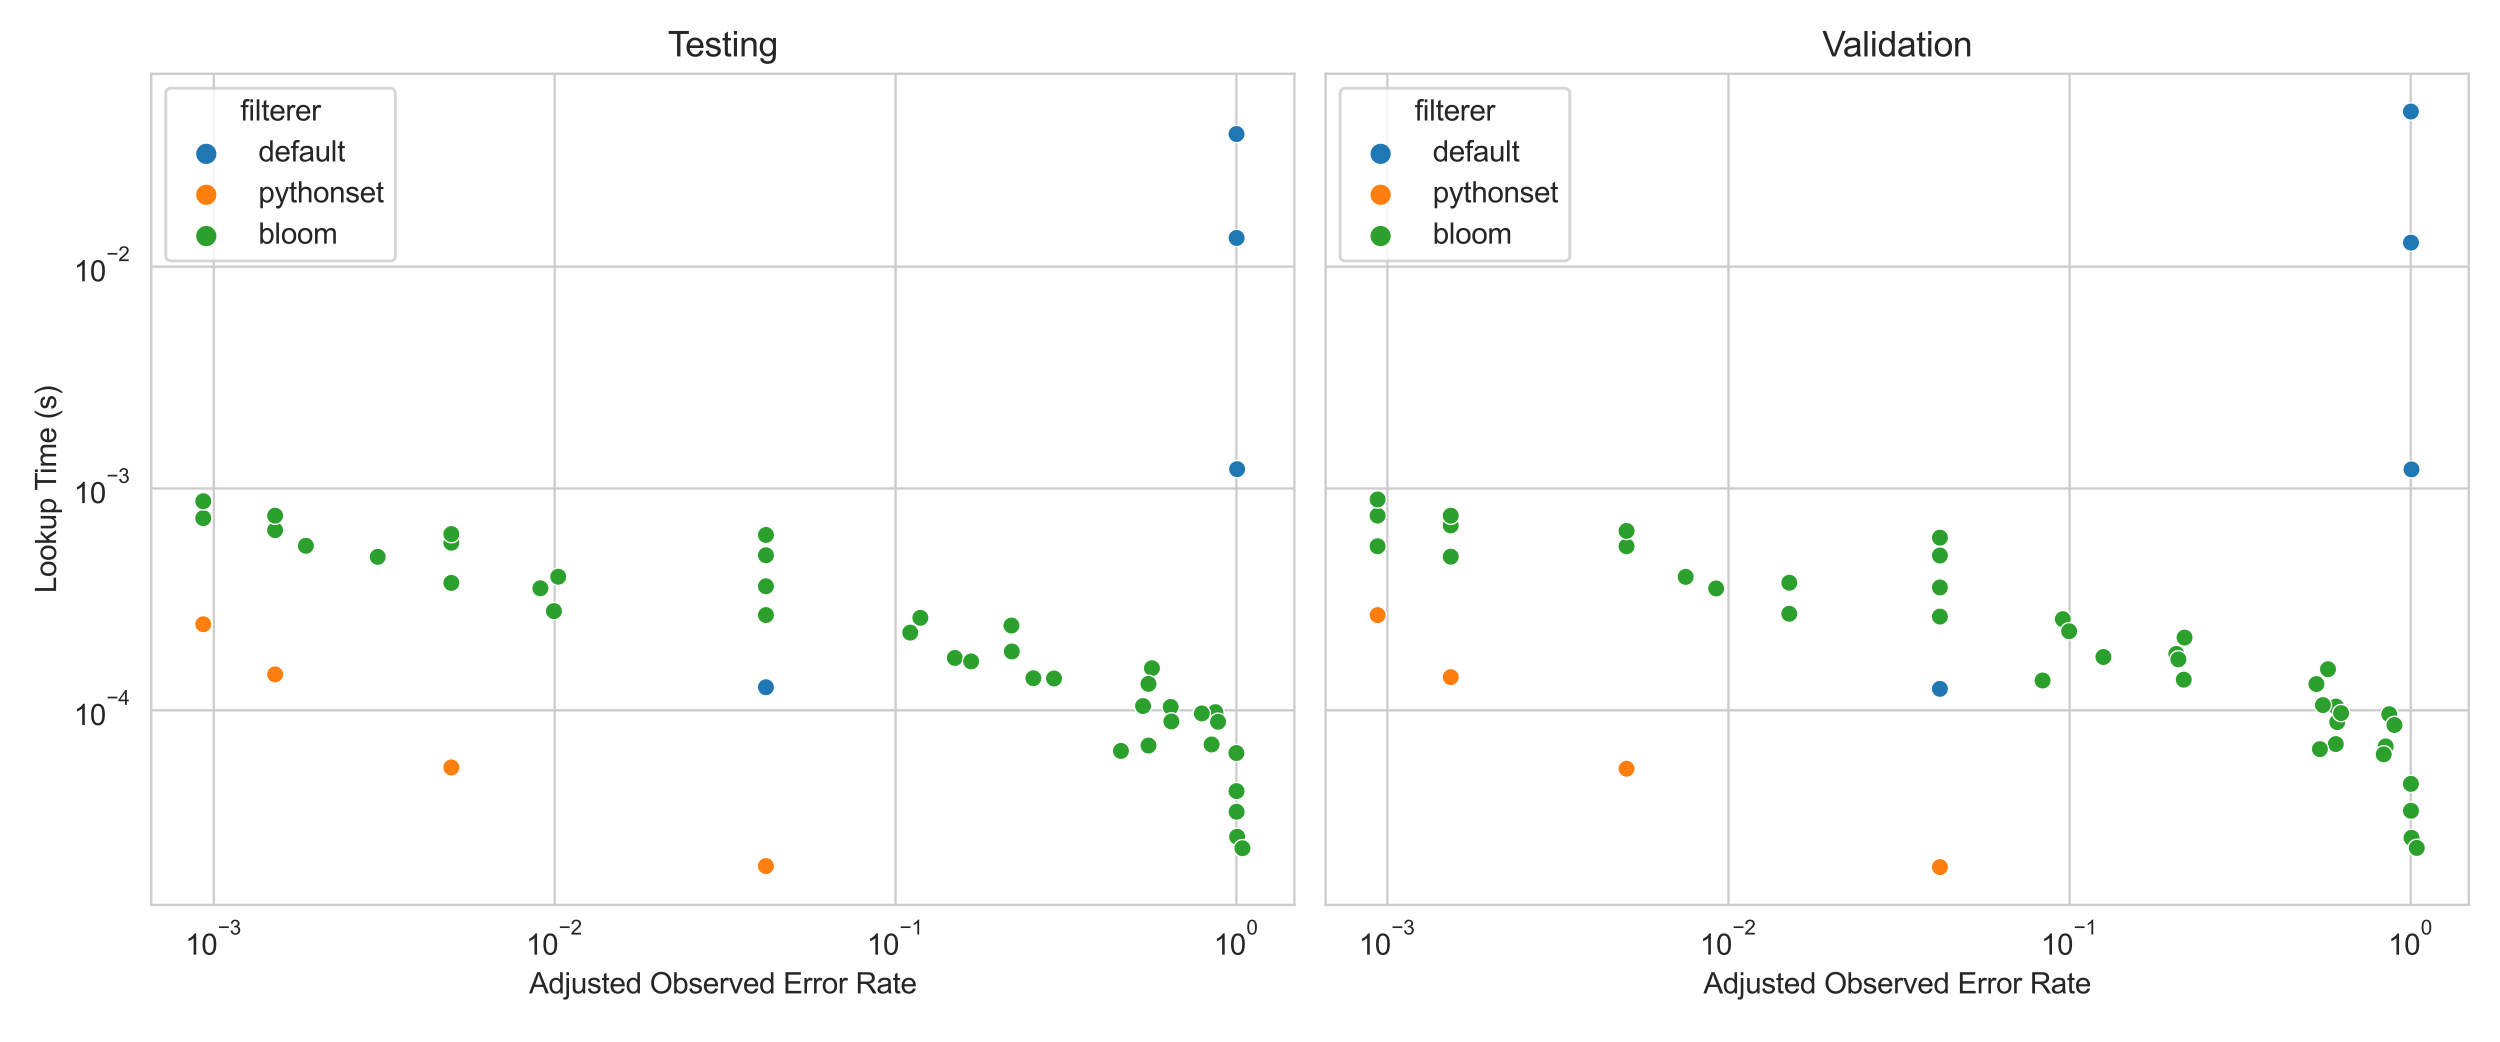 <?xml version="1.0" encoding="utf-8" standalone="no"?>
<!DOCTYPE svg PUBLIC "-//W3C//DTD SVG 1.1//EN"
  "http://www.w3.org/Graphics/SVG/1.1/DTD/svg11.dtd">
<svg height="360pt" version="1.1" viewBox="0 0 864 360" width="864pt" xmlns="http://www.w3.org/2000/svg" xmlns:xlink="http://www.w3.org/1999/xlink">
 <defs>
  <style type="text/css">*{stroke-linecap:butt;stroke-linejoin:round;}</style>
 </defs>
 <g id="figure_1">
  <g id="patch_1">
   <path d="M 0 360 
L 864 360 
L 864 0 
L 0 0 
z
" style="fill:#ffffff;"/>
  </g>
  <g id="axes_1">
   <g id="patch_2">
    <path d="M 52.29 312.727 
L 447.345 312.727 
L 447.345 25.496 
L 52.29 25.496 
z
" style="fill:#ffffff;"/>
   </g>
   <g id="matplotlib.axis_1">
    <g id="xtick_1">
     <g id="line2d_1">
      <path clip-path="url(#pb1646d0e12)" d="M 73.899 312.727 
L 73.899 25.496 
" style="fill:none;stroke:#cccccc;stroke-linecap:round;stroke-width:0.8;"/>
     </g>
     <g id="text_1">
      <!-- $\mathdefault{10^{-3}}$ -->
      <g style="fill:#262626;" transform="translate(63.999 330.039)scale(0.1 -0.1)">
       <defs>
        <path d="M 2384 0 
L 1822 0 
L 1822 3584 
Q 1619 3391 1289 3197 
Q 959 3003 697 2906 
L 697 3450 
Q 1169 3672 1522 3987 
Q 1875 4303 2022 4600 
L 2384 4600 
L 2384 0 
z
" id="ArialMT-31" transform="scale(0.016)"/>
        <path d="M 266 2259 
Q 266 3072 433 3567 
Q 600 4063 929 4331 
Q 1259 4600 1759 4600 
Q 2128 4600 2406 4451 
Q 2684 4303 2865 4023 
Q 3047 3744 3150 3342 
Q 3253 2941 3253 2259 
Q 3253 1453 3087 958 
Q 2922 463 2592 192 
Q 2263 -78 1759 -78 
Q 1097 -78 719 397 
Q 266 969 266 2259 
z
M 844 2259 
Q 844 1131 1108 757 
Q 1372 384 1759 384 
Q 2147 384 2411 759 
Q 2675 1134 2675 2259 
Q 2675 3391 2411 3762 
Q 2147 4134 1753 4134 
Q 1366 4134 1134 3806 
Q 844 3388 844 2259 
z
" id="ArialMT-30" transform="scale(0.016)"/>
        <path d="M 3381 1997 
L 356 1997 
L 356 2522 
L 3381 2522 
L 3381 1997 
z
" id="ArialMT-2212" transform="scale(0.016)"/>
        <path d="M 269 1209 
L 831 1284 
Q 928 806 1161 595 
Q 1394 384 1728 384 
Q 2125 384 2398 659 
Q 2672 934 2672 1341 
Q 2672 1728 2419 1979 
Q 2166 2231 1775 2231 
Q 1616 2231 1378 2169 
L 1441 2663 
Q 1497 2656 1531 2656 
Q 1891 2656 2178 2843 
Q 2466 3031 2466 3422 
Q 2466 3731 2256 3934 
Q 2047 4138 1716 4138 
Q 1388 4138 1169 3931 
Q 950 3725 888 3313 
L 325 3413 
Q 428 3978 793 4289 
Q 1159 4600 1703 4600 
Q 2078 4600 2393 4439 
Q 2709 4278 2876 4000 
Q 3044 3722 3044 3409 
Q 3044 3113 2884 2869 
Q 2725 2625 2413 2481 
Q 2819 2388 3044 2092 
Q 3269 1797 3269 1353 
Q 3269 753 2831 336 
Q 2394 -81 1725 -81 
Q 1122 -81 723 278 
Q 325 638 269 1209 
z
" id="ArialMT-33" transform="scale(0.016)"/>
       </defs>
       <use transform="translate(0 0.994)" xlink:href="#ArialMT-31"/>
       <use transform="translate(55.615 0.994)" xlink:href="#ArialMT-30"/>
       <use transform="translate(112.973 70.688)scale(0.7)" xlink:href="#ArialMT-2212"/>
       <use transform="translate(153.852 70.688)scale(0.7)" xlink:href="#ArialMT-33"/>
      </g>
     </g>
    </g>
    <g id="xtick_2">
     <g id="line2d_2">
      <path clip-path="url(#pb1646d0e12)" d="M 191.699 312.727 
L 191.699 25.496 
" style="fill:none;stroke:#cccccc;stroke-linecap:round;stroke-width:0.8;"/>
     </g>
     <g id="text_2">
      <!-- $\mathdefault{10^{-2}}$ -->
      <g style="fill:#262626;" transform="translate(181.799 330.039)scale(0.1 -0.1)">
       <defs>
        <path d="M 3222 541 
L 3222 0 
L 194 0 
Q 188 203 259 391 
Q 375 700 629 1000 
Q 884 1300 1366 1694 
Q 2113 2306 2375 2664 
Q 2638 3022 2638 3341 
Q 2638 3675 2398 3904 
Q 2159 4134 1775 4134 
Q 1369 4134 1125 3890 
Q 881 3647 878 3216 
L 300 3275 
Q 359 3922 746 4261 
Q 1134 4600 1788 4600 
Q 2447 4600 2831 4234 
Q 3216 3869 3216 3328 
Q 3216 3053 3103 2787 
Q 2991 2522 2730 2228 
Q 2469 1934 1863 1422 
Q 1356 997 1212 845 
Q 1069 694 975 541 
L 3222 541 
z
" id="ArialMT-32" transform="scale(0.016)"/>
       </defs>
       <use transform="translate(0 0.994)" xlink:href="#ArialMT-31"/>
       <use transform="translate(55.615 0.994)" xlink:href="#ArialMT-30"/>
       <use transform="translate(112.973 70.688)scale(0.7)" xlink:href="#ArialMT-2212"/>
       <use transform="translate(153.852 70.688)scale(0.7)" xlink:href="#ArialMT-32"/>
      </g>
     </g>
    </g>
    <g id="xtick_3">
     <g id="line2d_3">
      <path clip-path="url(#pb1646d0e12)" d="M 309.499 312.727 
L 309.499 25.496 
" style="fill:none;stroke:#cccccc;stroke-linecap:round;stroke-width:0.8;"/>
     </g>
     <g id="text_3">
      <!-- $\mathdefault{10^{-1}}$ -->
      <g style="fill:#262626;" transform="translate(299.599 330.039)scale(0.1 -0.1)">
       <use transform="translate(0 0.994)" xlink:href="#ArialMT-31"/>
       <use transform="translate(55.615 0.994)" xlink:href="#ArialMT-30"/>
       <use transform="translate(112.973 70.688)scale(0.7)" xlink:href="#ArialMT-2212"/>
       <use transform="translate(153.852 70.688)scale(0.7)" xlink:href="#ArialMT-31"/>
      </g>
     </g>
    </g>
    <g id="xtick_4">
     <g id="line2d_4">
      <path clip-path="url(#pb1646d0e12)" d="M 427.299 312.727 
L 427.299 25.496 
" style="fill:none;stroke:#cccccc;stroke-linecap:round;stroke-width:0.8;"/>
     </g>
     <g id="text_4">
      <!-- $\mathdefault{10^{0}}$ -->
      <g style="fill:#262626;" transform="translate(419.449 330.039)scale(0.1 -0.1)">
       <use transform="translate(0 0.994)" xlink:href="#ArialMT-31"/>
       <use transform="translate(55.615 0.994)" xlink:href="#ArialMT-30"/>
       <use transform="translate(112.973 70.688)scale(0.7)" xlink:href="#ArialMT-30"/>
      </g>
     </g>
    </g>
    <g id="xtick_5"/>
    <g id="xtick_6"/>
    <g id="xtick_7"/>
    <g id="xtick_8"/>
    <g id="xtick_9"/>
    <g id="xtick_10"/>
    <g id="xtick_11"/>
    <g id="xtick_12"/>
    <g id="xtick_13"/>
    <g id="xtick_14"/>
    <g id="xtick_15"/>
    <g id="xtick_16"/>
    <g id="xtick_17"/>
    <g id="xtick_18"/>
    <g id="xtick_19"/>
    <g id="xtick_20"/>
    <g id="xtick_21"/>
    <g id="xtick_22"/>
    <g id="xtick_23"/>
    <g id="xtick_24"/>
    <g id="xtick_25"/>
    <g id="xtick_26"/>
    <g id="xtick_27"/>
    <g id="xtick_28"/>
    <g id="xtick_29"/>
    <g id="xtick_30"/>
    <g id="xtick_31"/>
    <g id="text_5">
     <!-- Adjusted Observed Error Rate -->
     <g style="fill:#262626;" transform="translate(182.846 343.313)scale(0.1 -0.1)">
      <defs>
       <path d="M -9 0 
L 1750 4581 
L 2403 4581 
L 4278 0 
L 3588 0 
L 3053 1388 
L 1138 1388 
L 634 0 
L -9 0 
z
M 1313 1881 
L 2866 1881 
L 2388 3150 
Q 2169 3728 2063 4100 
Q 1975 3659 1816 3225 
L 1313 1881 
z
" id="ArialMT-41" transform="scale(0.016)"/>
       <path d="M 2575 0 
L 2575 419 
Q 2259 -75 1647 -75 
Q 1250 -75 917 144 
Q 584 363 401 755 
Q 219 1147 219 1656 
Q 219 2153 384 2558 
Q 550 2963 881 3178 
Q 1213 3394 1622 3394 
Q 1922 3394 2156 3267 
Q 2391 3141 2538 2938 
L 2538 4581 
L 3097 4581 
L 3097 0 
L 2575 0 
z
M 797 1656 
Q 797 1019 1065 703 
Q 1334 388 1700 388 
Q 2069 388 2326 689 
Q 2584 991 2584 1609 
Q 2584 2291 2321 2609 
Q 2059 2928 1675 2928 
Q 1300 2928 1048 2622 
Q 797 2316 797 1656 
z
" id="ArialMT-64" transform="scale(0.016)"/>
       <path d="M 419 3928 
L 419 4581 
L 981 4581 
L 981 3928 
L 419 3928 
z
M -294 -1288 
L -188 -809 
Q -19 -853 78 -853 
Q 250 -853 334 -739 
Q 419 -625 419 -169 
L 419 3319 
L 981 3319 
L 981 -181 
Q 981 -794 822 -1034 
Q 619 -1347 147 -1347 
Q -81 -1347 -294 -1288 
z
" id="ArialMT-6a" transform="scale(0.016)"/>
       <path d="M 2597 0 
L 2597 488 
Q 2209 -75 1544 -75 
Q 1250 -75 995 37 
Q 741 150 617 320 
Q 494 491 444 738 
Q 409 903 409 1263 
L 409 3319 
L 972 3319 
L 972 1478 
Q 972 1038 1006 884 
Q 1059 663 1231 536 
Q 1403 409 1656 409 
Q 1909 409 2131 539 
Q 2353 669 2445 892 
Q 2538 1116 2538 1541 
L 2538 3319 
L 3100 3319 
L 3100 0 
L 2597 0 
z
" id="ArialMT-75" transform="scale(0.016)"/>
       <path d="M 197 991 
L 753 1078 
Q 800 744 1014 566 
Q 1228 388 1613 388 
Q 2000 388 2187 545 
Q 2375 703 2375 916 
Q 2375 1106 2209 1216 
Q 2094 1291 1634 1406 
Q 1016 1563 777 1677 
Q 538 1791 414 1992 
Q 291 2194 291 2438 
Q 291 2659 392 2848 
Q 494 3038 669 3163 
Q 800 3259 1026 3326 
Q 1253 3394 1513 3394 
Q 1903 3394 2198 3281 
Q 2494 3169 2634 2976 
Q 2775 2784 2828 2463 
L 2278 2388 
Q 2241 2644 2061 2787 
Q 1881 2931 1553 2931 
Q 1166 2931 1000 2803 
Q 834 2675 834 2503 
Q 834 2394 903 2306 
Q 972 2216 1119 2156 
Q 1203 2125 1616 2013 
Q 2213 1853 2448 1751 
Q 2684 1650 2818 1456 
Q 2953 1263 2953 975 
Q 2953 694 2789 445 
Q 2625 197 2315 61 
Q 2006 -75 1616 -75 
Q 969 -75 630 194 
Q 291 463 197 991 
z
" id="ArialMT-73" transform="scale(0.016)"/>
       <path d="M 1650 503 
L 1731 6 
Q 1494 -44 1306 -44 
Q 1000 -44 831 53 
Q 663 150 594 308 
Q 525 466 525 972 
L 525 2881 
L 113 2881 
L 113 3319 
L 525 3319 
L 525 4141 
L 1084 4478 
L 1084 3319 
L 1650 3319 
L 1650 2881 
L 1084 2881 
L 1084 941 
Q 1084 700 1114 631 
Q 1144 563 1211 522 
Q 1278 481 1403 481 
Q 1497 481 1650 503 
z
" id="ArialMT-74" transform="scale(0.016)"/>
       <path d="M 2694 1069 
L 3275 997 
Q 3138 488 2766 206 
Q 2394 -75 1816 -75 
Q 1088 -75 661 373 
Q 234 822 234 1631 
Q 234 2469 665 2931 
Q 1097 3394 1784 3394 
Q 2450 3394 2872 2941 
Q 3294 2488 3294 1666 
Q 3294 1616 3291 1516 
L 816 1516 
Q 847 969 1125 678 
Q 1403 388 1819 388 
Q 2128 388 2347 550 
Q 2566 713 2694 1069 
z
M 847 1978 
L 2700 1978 
Q 2663 2397 2488 2606 
Q 2219 2931 1791 2931 
Q 1403 2931 1139 2672 
Q 875 2413 847 1978 
z
" id="ArialMT-65" transform="scale(0.016)"/>
       <path id="ArialMT-20" transform="scale(0.016)"/>
       <path d="M 309 2231 
Q 309 3372 921 4017 
Q 1534 4663 2503 4663 
Q 3138 4663 3647 4359 
Q 4156 4056 4423 3514 
Q 4691 2972 4691 2284 
Q 4691 1588 4409 1038 
Q 4128 488 3612 205 
Q 3097 -78 2500 -78 
Q 1853 -78 1343 234 
Q 834 547 571 1087 
Q 309 1628 309 2231 
z
M 934 2222 
Q 934 1394 1379 917 
Q 1825 441 2497 441 
Q 3181 441 3623 922 
Q 4066 1403 4066 2288 
Q 4066 2847 3877 3264 
Q 3688 3681 3323 3911 
Q 2959 4141 2506 4141 
Q 1863 4141 1398 3698 
Q 934 3256 934 2222 
z
" id="ArialMT-4f" transform="scale(0.016)"/>
       <path d="M 941 0 
L 419 0 
L 419 4581 
L 981 4581 
L 981 2947 
Q 1338 3394 1891 3394 
Q 2197 3394 2470 3270 
Q 2744 3147 2920 2923 
Q 3097 2700 3197 2384 
Q 3297 2069 3297 1709 
Q 3297 856 2875 390 
Q 2453 -75 1863 -75 
Q 1275 -75 941 416 
L 941 0 
z
M 934 1684 
Q 934 1088 1097 822 
Q 1363 388 1816 388 
Q 2184 388 2453 708 
Q 2722 1028 2722 1663 
Q 2722 2313 2464 2622 
Q 2206 2931 1841 2931 
Q 1472 2931 1203 2611 
Q 934 2291 934 1684 
z
" id="ArialMT-62" transform="scale(0.016)"/>
       <path d="M 416 0 
L 416 3319 
L 922 3319 
L 922 2816 
Q 1116 3169 1280 3281 
Q 1444 3394 1641 3394 
Q 1925 3394 2219 3213 
L 2025 2691 
Q 1819 2813 1613 2813 
Q 1428 2813 1281 2702 
Q 1134 2591 1072 2394 
Q 978 2094 978 1738 
L 978 0 
L 416 0 
z
" id="ArialMT-72" transform="scale(0.016)"/>
       <path d="M 1344 0 
L 81 3319 
L 675 3319 
L 1388 1331 
Q 1503 1009 1600 663 
Q 1675 925 1809 1294 
L 2547 3319 
L 3125 3319 
L 1869 0 
L 1344 0 
z
" id="ArialMT-76" transform="scale(0.016)"/>
       <path d="M 506 0 
L 506 4581 
L 3819 4581 
L 3819 4041 
L 1113 4041 
L 1113 2638 
L 3647 2638 
L 3647 2100 
L 1113 2100 
L 1113 541 
L 3925 541 
L 3925 0 
L 506 0 
z
" id="ArialMT-45" transform="scale(0.016)"/>
       <path d="M 213 1659 
Q 213 2581 725 3025 
Q 1153 3394 1769 3394 
Q 2453 3394 2887 2945 
Q 3322 2497 3322 1706 
Q 3322 1066 3130 698 
Q 2938 331 2570 128 
Q 2203 -75 1769 -75 
Q 1072 -75 642 372 
Q 213 819 213 1659 
z
M 791 1659 
Q 791 1022 1069 705 
Q 1347 388 1769 388 
Q 2188 388 2466 706 
Q 2744 1025 2744 1678 
Q 2744 2294 2464 2611 
Q 2184 2928 1769 2928 
Q 1347 2928 1069 2612 
Q 791 2297 791 1659 
z
" id="ArialMT-6f" transform="scale(0.016)"/>
       <path d="M 503 0 
L 503 4581 
L 2534 4581 
Q 3147 4581 3465 4457 
Q 3784 4334 3975 4021 
Q 4166 3709 4166 3331 
Q 4166 2844 3850 2509 
Q 3534 2175 2875 2084 
Q 3116 1969 3241 1856 
Q 3506 1613 3744 1247 
L 4541 0 
L 3778 0 
L 3172 953 
Q 2906 1366 2734 1584 
Q 2563 1803 2427 1890 
Q 2291 1978 2150 2013 
Q 2047 2034 1813 2034 
L 1109 2034 
L 1109 0 
L 503 0 
z
M 1109 2559 
L 2413 2559 
Q 2828 2559 3062 2645 
Q 3297 2731 3419 2920 
Q 3541 3109 3541 3331 
Q 3541 3656 3305 3865 
Q 3069 4075 2559 4075 
L 1109 4075 
L 1109 2559 
z
" id="ArialMT-52" transform="scale(0.016)"/>
       <path d="M 2588 409 
Q 2275 144 1986 34 
Q 1697 -75 1366 -75 
Q 819 -75 525 192 
Q 231 459 231 875 
Q 231 1119 342 1320 
Q 453 1522 633 1644 
Q 813 1766 1038 1828 
Q 1203 1872 1538 1913 
Q 2219 1994 2541 2106 
Q 2544 2222 2544 2253 
Q 2544 2597 2384 2738 
Q 2169 2928 1744 2928 
Q 1347 2928 1158 2789 
Q 969 2650 878 2297 
L 328 2372 
Q 403 2725 575 2942 
Q 747 3159 1072 3276 
Q 1397 3394 1825 3394 
Q 2250 3394 2515 3294 
Q 2781 3194 2906 3042 
Q 3031 2891 3081 2659 
Q 3109 2516 3109 2141 
L 3109 1391 
Q 3109 606 3145 398 
Q 3181 191 3288 0 
L 2700 0 
Q 2613 175 2588 409 
z
M 2541 1666 
Q 2234 1541 1622 1453 
Q 1275 1403 1131 1340 
Q 988 1278 909 1158 
Q 831 1038 831 891 
Q 831 666 1001 516 
Q 1172 366 1500 366 
Q 1825 366 2078 508 
Q 2331 650 2450 897 
Q 2541 1088 2541 1459 
L 2541 1666 
z
" id="ArialMT-61" transform="scale(0.016)"/>
      </defs>
      <use xlink:href="#ArialMT-41"/>
      <use x="66.699" xlink:href="#ArialMT-64"/>
      <use x="122.314" xlink:href="#ArialMT-6a"/>
      <use x="144.531" xlink:href="#ArialMT-75"/>
      <use x="200.146" xlink:href="#ArialMT-73"/>
      <use x="250.146" xlink:href="#ArialMT-74"/>
      <use x="277.93" xlink:href="#ArialMT-65"/>
      <use x="333.545" xlink:href="#ArialMT-64"/>
      <use x="389.16" xlink:href="#ArialMT-20"/>
      <use x="416.943" xlink:href="#ArialMT-4f"/>
      <use x="494.727" xlink:href="#ArialMT-62"/>
      <use x="550.342" xlink:href="#ArialMT-73"/>
      <use x="600.342" xlink:href="#ArialMT-65"/>
      <use x="655.957" xlink:href="#ArialMT-72"/>
      <use x="689.258" xlink:href="#ArialMT-76"/>
      <use x="739.258" xlink:href="#ArialMT-65"/>
      <use x="794.873" xlink:href="#ArialMT-64"/>
      <use x="850.488" xlink:href="#ArialMT-20"/>
      <use x="878.271" xlink:href="#ArialMT-45"/>
      <use x="944.971" xlink:href="#ArialMT-72"/>
      <use x="978.271" xlink:href="#ArialMT-72"/>
      <use x="1011.572" xlink:href="#ArialMT-6f"/>
      <use x="1067.188" xlink:href="#ArialMT-72"/>
      <use x="1100.488" xlink:href="#ArialMT-20"/>
      <use x="1128.271" xlink:href="#ArialMT-52"/>
      <use x="1200.488" xlink:href="#ArialMT-61"/>
      <use x="1256.104" xlink:href="#ArialMT-74"/>
      <use x="1283.887" xlink:href="#ArialMT-65"/>
     </g>
    </g>
   </g>
   <g id="matplotlib.axis_2">
    <g id="ytick_1">
     <g id="line2d_5">
      <path clip-path="url(#pb1646d0e12)" d="M 52.29 245.481 
L 447.345 245.481 
" style="fill:none;stroke:#cccccc;stroke-linecap:round;stroke-width:0.8;"/>
     </g>
     <g id="text_6">
      <!-- $\mathdefault{10^{-4}}$ -->
      <g style="fill:#262626;" transform="translate(25.49 250.587)scale(0.1 -0.1)">
       <defs>
        <path d="M 2069 0 
L 2069 1097 
L 81 1097 
L 81 1613 
L 2172 4581 
L 2631 4581 
L 2631 1613 
L 3250 1613 
L 3250 1097 
L 2631 1097 
L 2631 0 
L 2069 0 
z
M 2069 1613 
L 2069 3678 
L 634 1613 
L 2069 1613 
z
" id="ArialMT-34" transform="scale(0.016)"/>
       </defs>
       <use transform="translate(0 0.202)" xlink:href="#ArialMT-31"/>
       <use transform="translate(55.615 0.202)" xlink:href="#ArialMT-30"/>
       <use transform="translate(112.973 69.895)scale(0.7)" xlink:href="#ArialMT-2212"/>
       <use transform="translate(153.852 69.895)scale(0.7)" xlink:href="#ArialMT-34"/>
      </g>
     </g>
    </g>
    <g id="ytick_2">
     <g id="line2d_6">
      <path clip-path="url(#pb1646d0e12)" d="M 52.29 168.817 
L 447.345 168.817 
" style="fill:none;stroke:#cccccc;stroke-linecap:round;stroke-width:0.8;"/>
     </g>
     <g id="text_7">
      <!-- $\mathdefault{10^{-3}}$ -->
      <g style="fill:#262626;" transform="translate(25.49 173.973)scale(0.1 -0.1)">
       <use transform="translate(0 0.994)" xlink:href="#ArialMT-31"/>
       <use transform="translate(55.615 0.994)" xlink:href="#ArialMT-30"/>
       <use transform="translate(112.973 70.688)scale(0.7)" xlink:href="#ArialMT-2212"/>
       <use transform="translate(153.852 70.688)scale(0.7)" xlink:href="#ArialMT-33"/>
      </g>
     </g>
    </g>
    <g id="ytick_3">
     <g id="line2d_7">
      <path clip-path="url(#pb1646d0e12)" d="M 52.29 92.152 
L 447.345 92.152 
" style="fill:none;stroke:#cccccc;stroke-linecap:round;stroke-width:0.8;"/>
     </g>
     <g id="text_8">
      <!-- $\mathdefault{10^{-2}}$ -->
      <g style="fill:#262626;" transform="translate(25.49 97.308)scale(0.1 -0.1)">
       <use transform="translate(0 0.994)" xlink:href="#ArialMT-31"/>
       <use transform="translate(55.615 0.994)" xlink:href="#ArialMT-30"/>
       <use transform="translate(112.973 70.688)scale(0.7)" xlink:href="#ArialMT-2212"/>
       <use transform="translate(153.852 70.688)scale(0.7)" xlink:href="#ArialMT-32"/>
      </g>
     </g>
    </g>
    <g id="ytick_4"/>
    <g id="ytick_5"/>
    <g id="ytick_6"/>
    <g id="ytick_7"/>
    <g id="ytick_8"/>
    <g id="ytick_9"/>
    <g id="ytick_10"/>
    <g id="ytick_11"/>
    <g id="ytick_12"/>
    <g id="ytick_13"/>
    <g id="ytick_14"/>
    <g id="ytick_15"/>
    <g id="ytick_16"/>
    <g id="ytick_17"/>
    <g id="ytick_18"/>
    <g id="ytick_19"/>
    <g id="ytick_20"/>
    <g id="ytick_21"/>
    <g id="ytick_22"/>
    <g id="ytick_23"/>
    <g id="ytick_24"/>
    <g id="ytick_25"/>
    <g id="ytick_26"/>
    <g id="ytick_27"/>
    <g id="ytick_28"/>
    <g id="ytick_29"/>
    <g id="ytick_30"/>
    <g id="ytick_31"/>
    <g id="ytick_32"/>
    <g id="ytick_33"/>
    <g id="text_9">
     <!-- Lookup Time (s) -->
     <g style="fill:#262626;" transform="translate(19.385 204.957)rotate(-90)scale(0.1 -0.1)">
      <defs>
       <path d="M 469 0 
L 469 4581 
L 1075 4581 
L 1075 541 
L 3331 541 
L 3331 0 
L 469 0 
z
" id="ArialMT-4c" transform="scale(0.016)"/>
       <path d="M 425 0 
L 425 4581 
L 988 4581 
L 988 1969 
L 2319 3319 
L 3047 3319 
L 1778 2088 
L 3175 0 
L 2481 0 
L 1384 1697 
L 988 1316 
L 988 0 
L 425 0 
z
" id="ArialMT-6b" transform="scale(0.016)"/>
       <path d="M 422 -1272 
L 422 3319 
L 934 3319 
L 934 2888 
Q 1116 3141 1344 3267 
Q 1572 3394 1897 3394 
Q 2322 3394 2647 3175 
Q 2972 2956 3137 2557 
Q 3303 2159 3303 1684 
Q 3303 1175 3120 767 
Q 2938 359 2589 142 
Q 2241 -75 1856 -75 
Q 1575 -75 1351 44 
Q 1128 163 984 344 
L 984 -1272 
L 422 -1272 
z
M 931 1641 
Q 931 1000 1190 694 
Q 1450 388 1819 388 
Q 2194 388 2461 705 
Q 2728 1022 2728 1688 
Q 2728 2322 2467 2637 
Q 2206 2953 1844 2953 
Q 1484 2953 1207 2617 
Q 931 2281 931 1641 
z
" id="ArialMT-70" transform="scale(0.016)"/>
       <path d="M 1659 0 
L 1659 4041 
L 150 4041 
L 150 4581 
L 3781 4581 
L 3781 4041 
L 2266 4041 
L 2266 0 
L 1659 0 
z
" id="ArialMT-54" transform="scale(0.016)"/>
       <path d="M 425 3934 
L 425 4581 
L 988 4581 
L 988 3934 
L 425 3934 
z
M 425 0 
L 425 3319 
L 988 3319 
L 988 0 
L 425 0 
z
" id="ArialMT-69" transform="scale(0.016)"/>
       <path d="M 422 0 
L 422 3319 
L 925 3319 
L 925 2853 
Q 1081 3097 1340 3245 
Q 1600 3394 1931 3394 
Q 2300 3394 2536 3241 
Q 2772 3088 2869 2813 
Q 3263 3394 3894 3394 
Q 4388 3394 4653 3120 
Q 4919 2847 4919 2278 
L 4919 0 
L 4359 0 
L 4359 2091 
Q 4359 2428 4304 2576 
Q 4250 2725 4106 2815 
Q 3963 2906 3769 2906 
Q 3419 2906 3187 2673 
Q 2956 2441 2956 1928 
L 2956 0 
L 2394 0 
L 2394 2156 
Q 2394 2531 2256 2718 
Q 2119 2906 1806 2906 
Q 1569 2906 1367 2781 
Q 1166 2656 1075 2415 
Q 984 2175 984 1722 
L 984 0 
L 422 0 
z
" id="ArialMT-6d" transform="scale(0.016)"/>
       <path d="M 1497 -1347 
Q 1031 -759 709 28 
Q 388 816 388 1659 
Q 388 2403 628 3084 
Q 909 3875 1497 4659 
L 1900 4659 
Q 1522 4009 1400 3731 
Q 1209 3300 1100 2831 
Q 966 2247 966 1656 
Q 966 153 1900 -1347 
L 1497 -1347 
z
" id="ArialMT-28" transform="scale(0.016)"/>
       <path d="M 791 -1347 
L 388 -1347 
Q 1322 153 1322 1656 
Q 1322 2244 1188 2822 
Q 1081 3291 891 3722 
Q 769 4003 388 4659 
L 791 4659 
Q 1378 3875 1659 3084 
Q 1900 2403 1900 1659 
Q 1900 816 1576 28 
Q 1253 -759 791 -1347 
z
" id="ArialMT-29" transform="scale(0.016)"/>
      </defs>
      <use xlink:href="#ArialMT-4c"/>
      <use x="55.615" xlink:href="#ArialMT-6f"/>
      <use x="111.23" xlink:href="#ArialMT-6f"/>
      <use x="166.846" xlink:href="#ArialMT-6b"/>
      <use x="216.846" xlink:href="#ArialMT-75"/>
      <use x="272.461" xlink:href="#ArialMT-70"/>
      <use x="328.076" xlink:href="#ArialMT-20"/>
      <use x="354.109" xlink:href="#ArialMT-54"/>
      <use x="411.443" xlink:href="#ArialMT-69"/>
      <use x="433.66" xlink:href="#ArialMT-6d"/>
      <use x="516.961" xlink:href="#ArialMT-65"/>
      <use x="572.576" xlink:href="#ArialMT-20"/>
      <use x="600.359" xlink:href="#ArialMT-28"/>
      <use x="633.66" xlink:href="#ArialMT-73"/>
      <use x="683.66" xlink:href="#ArialMT-29"/>
     </g>
    </g>
   </g>
   <g id="PathCollection_1">
    <defs>
     <path d="M 0 3 
C 0.796 3 1.559 2.684 2.121 2.121 
C 2.684 1.559 3 0.796 3 -0 
C 3 -0.796 2.684 -1.559 2.121 -2.121 
C 1.559 -2.684 0.796 -3 0 -3 
C -0.796 -3 -1.559 -2.684 -2.121 -2.121 
C -2.684 -1.559 -3 -0.796 -3 0 
C -3 0.796 -2.684 1.559 -2.121 2.121 
C -1.559 2.684 -0.796 3 0 3 
z
" id="C0_0_69b57e94ca"/>
    </defs>
    <g clip-path="url(#pb1646d0e12)">
     <use style="fill:#1f77b4;stroke:#ffffff;stroke-width:0.48;" x="427.347" xlink:href="#C0_0_69b57e94ca" y="46.317"/>
    </g>
    <g clip-path="url(#pb1646d0e12)">
     <use style="fill:#ff7f0e;stroke:#ffffff;stroke-width:0.48;" x="70.247" xlink:href="#C0_0_69b57e94ca" y="215.734"/>
    </g>
    <g clip-path="url(#pb1646d0e12)">
     <use style="fill:#2ca02c;stroke:#ffffff;stroke-width:0.48;" x="427.347" xlink:href="#C0_0_69b57e94ca" y="273.41"/>
    </g>
    <g clip-path="url(#pb1646d0e12)">
     <use style="fill:#2ca02c;stroke:#ffffff;stroke-width:0.48;" x="420.044" xlink:href="#C0_0_69b57e94ca" y="246.115"/>
    </g>
    <g clip-path="url(#pb1646d0e12)">
     <use style="fill:#2ca02c;stroke:#ffffff;stroke-width:0.48;" x="404.589" xlink:href="#C0_0_69b57e94ca" y="244.324"/>
    </g>
    <g clip-path="url(#pb1646d0e12)">
     <use style="fill:#2ca02c;stroke:#ffffff;stroke-width:0.48;" x="398.107" xlink:href="#C0_0_69b57e94ca" y="230.936"/>
    </g>
    <g clip-path="url(#pb1646d0e12)">
     <use style="fill:#2ca02c;stroke:#ffffff;stroke-width:0.48;" x="349.559" xlink:href="#C0_0_69b57e94ca" y="216.185"/>
    </g>
    <g clip-path="url(#pb1646d0e12)">
     <use style="fill:#2ca02c;stroke:#ffffff;stroke-width:0.48;" x="318.075" xlink:href="#C0_0_69b57e94ca" y="213.522"/>
    </g>
    <g clip-path="url(#pb1646d0e12)">
     <use style="fill:#2ca02c;stroke:#ffffff;stroke-width:0.48;" x="192.923" xlink:href="#C0_0_69b57e94ca" y="199.318"/>
    </g>
    <g clip-path="url(#pb1646d0e12)">
     <use style="fill:#2ca02c;stroke:#ffffff;stroke-width:0.48;" x="105.708" xlink:href="#C0_0_69b57e94ca" y="188.62"/>
    </g>
    <g clip-path="url(#pb1646d0e12)">
     <use style="fill:#2ca02c;stroke:#ffffff;stroke-width:0.48;" x="70.247" xlink:href="#C0_0_69b57e94ca" y="179.075"/>
    </g>
    <g clip-path="url(#pb1646d0e12)">
     <use style="fill:#2ca02c;stroke:#ffffff;stroke-width:0.48;" x="70.247" xlink:href="#C0_0_69b57e94ca" y="173.22"/>
    </g>
    <g clip-path="url(#pb1646d0e12)">
     <use style="fill:#1f77b4;stroke:#ffffff;stroke-width:0.48;" x="427.553" xlink:href="#C0_0_69b57e94ca" y="162.141"/>
    </g>
    <g clip-path="url(#pb1646d0e12)">
     <use style="fill:#ff7f0e;stroke:#ffffff;stroke-width:0.48;" x="155.983" xlink:href="#C0_0_69b57e94ca" y="265.222"/>
    </g>
    <g clip-path="url(#pb1646d0e12)">
     <use style="fill:#2ca02c;stroke:#ffffff;stroke-width:0.48;" x="427.553" xlink:href="#C0_0_69b57e94ca" y="289.201"/>
    </g>
    <g clip-path="url(#pb1646d0e12)">
     <use style="fill:#2ca02c;stroke:#ffffff;stroke-width:0.48;" x="418.73" xlink:href="#C0_0_69b57e94ca" y="257.292"/>
    </g>
    <g clip-path="url(#pb1646d0e12)">
     <use style="fill:#2ca02c;stroke:#ffffff;stroke-width:0.48;" x="396.922" xlink:href="#C0_0_69b57e94ca" y="257.666"/>
    </g>
    <g clip-path="url(#pb1646d0e12)">
     <use style="fill:#2ca02c;stroke:#ffffff;stroke-width:0.48;" x="395.044" xlink:href="#C0_0_69b57e94ca" y="244.011"/>
    </g>
    <g clip-path="url(#pb1646d0e12)">
     <use style="fill:#2ca02c;stroke:#ffffff;stroke-width:0.48;" x="357.135" xlink:href="#C0_0_69b57e94ca" y="234.389"/>
    </g>
    <g clip-path="url(#pb1646d0e12)">
     <use style="fill:#2ca02c;stroke:#ffffff;stroke-width:0.48;" x="329.988" xlink:href="#C0_0_69b57e94ca" y="227.383"/>
    </g>
    <g clip-path="url(#pb1646d0e12)">
     <use style="fill:#2ca02c;stroke:#ffffff;stroke-width:0.48;" x="191.444" xlink:href="#C0_0_69b57e94ca" y="211.197"/>
    </g>
    <g clip-path="url(#pb1646d0e12)">
     <use style="fill:#2ca02c;stroke:#ffffff;stroke-width:0.48;" x="155.983" xlink:href="#C0_0_69b57e94ca" y="201.452"/>
    </g>
    <g clip-path="url(#pb1646d0e12)">
     <use style="fill:#2ca02c;stroke:#ffffff;stroke-width:0.48;" x="155.983" xlink:href="#C0_0_69b57e94ca" y="187.571"/>
    </g>
    <g clip-path="url(#pb1646d0e12)">
     <use style="fill:#2ca02c;stroke:#ffffff;stroke-width:0.48;" x="155.983" xlink:href="#C0_0_69b57e94ca" y="184.588"/>
    </g>
    <g clip-path="url(#pb1646d0e12)">
     <use style="fill:#1f77b4;stroke:#ffffff;stroke-width:0.48;" x="427.377" xlink:href="#C0_0_69b57e94ca" y="82.248"/>
    </g>
    <g clip-path="url(#pb1646d0e12)">
     <use style="fill:#ff7f0e;stroke:#ffffff;stroke-width:0.48;" x="95.08" xlink:href="#C0_0_69b57e94ca" y="233.057"/>
    </g>
    <g clip-path="url(#pb1646d0e12)">
     <use style="fill:#2ca02c;stroke:#ffffff;stroke-width:0.48;" x="427.377" xlink:href="#C0_0_69b57e94ca" y="280.542"/>
    </g>
    <g clip-path="url(#pb1646d0e12)">
     <use style="fill:#2ca02c;stroke:#ffffff;stroke-width:0.48;" x="420.963" xlink:href="#C0_0_69b57e94ca" y="249.443"/>
    </g>
    <g clip-path="url(#pb1646d0e12)">
     <use style="fill:#2ca02c;stroke:#ffffff;stroke-width:0.48;" x="404.824" xlink:href="#C0_0_69b57e94ca" y="249.336"/>
    </g>
    <g clip-path="url(#pb1646d0e12)">
     <use style="fill:#2ca02c;stroke:#ffffff;stroke-width:0.48;" x="396.918" xlink:href="#C0_0_69b57e94ca" y="236.354"/>
    </g>
    <g clip-path="url(#pb1646d0e12)">
     <use style="fill:#2ca02c;stroke:#ffffff;stroke-width:0.48;" x="349.689" xlink:href="#C0_0_69b57e94ca" y="225.157"/>
    </g>
    <g clip-path="url(#pb1646d0e12)">
     <use style="fill:#2ca02c;stroke:#ffffff;stroke-width:0.48;" x="314.579" xlink:href="#C0_0_69b57e94ca" y="218.637"/>
    </g>
    <g clip-path="url(#pb1646d0e12)">
     <use style="fill:#2ca02c;stroke:#ffffff;stroke-width:0.48;" x="186.746" xlink:href="#C0_0_69b57e94ca" y="203.316"/>
    </g>
    <g clip-path="url(#pb1646d0e12)">
     <use style="fill:#2ca02c;stroke:#ffffff;stroke-width:0.48;" x="130.541" xlink:href="#C0_0_69b57e94ca" y="192.451"/>
    </g>
    <g clip-path="url(#pb1646d0e12)">
     <use style="fill:#2ca02c;stroke:#ffffff;stroke-width:0.48;" x="95.08" xlink:href="#C0_0_69b57e94ca" y="183.229"/>
    </g>
    <g clip-path="url(#pb1646d0e12)">
     <use style="fill:#2ca02c;stroke:#ffffff;stroke-width:0.48;" x="95.08" xlink:href="#C0_0_69b57e94ca" y="178.221"/>
    </g>
    <g clip-path="url(#pb1646d0e12)">
     <use style="fill:#1f77b4;stroke:#ffffff;stroke-width:0.48;" x="264.711" xlink:href="#C0_0_69b57e94ca" y="237.513"/>
    </g>
    <g clip-path="url(#pb1646d0e12)">
     <use style="fill:#ff7f0e;stroke:#ffffff;stroke-width:0.48;" x="264.711" xlink:href="#C0_0_69b57e94ca" y="299.307"/>
    </g>
    <g clip-path="url(#pb1646d0e12)">
     <use style="fill:#2ca02c;stroke:#ffffff;stroke-width:0.48;" x="429.388" xlink:href="#C0_0_69b57e94ca" y="293.144"/>
    </g>
    <g clip-path="url(#pb1646d0e12)">
     <use style="fill:#2ca02c;stroke:#ffffff;stroke-width:0.48;" x="427.299" xlink:href="#C0_0_69b57e94ca" y="260.242"/>
    </g>
    <g clip-path="url(#pb1646d0e12)">
     <use style="fill:#2ca02c;stroke:#ffffff;stroke-width:0.48;" x="387.387" xlink:href="#C0_0_69b57e94ca" y="259.519"/>
    </g>
    <g clip-path="url(#pb1646d0e12)">
     <use style="fill:#2ca02c;stroke:#ffffff;stroke-width:0.48;" x="415.348" xlink:href="#C0_0_69b57e94ca" y="246.567"/>
    </g>
    <g clip-path="url(#pb1646d0e12)">
     <use style="fill:#2ca02c;stroke:#ffffff;stroke-width:0.48;" x="364.263" xlink:href="#C0_0_69b57e94ca" y="234.475"/>
    </g>
    <g clip-path="url(#pb1646d0e12)">
     <use style="fill:#2ca02c;stroke:#ffffff;stroke-width:0.48;" x="335.633" xlink:href="#C0_0_69b57e94ca" y="228.584"/>
    </g>
    <g clip-path="url(#pb1646d0e12)">
     <use style="fill:#2ca02c;stroke:#ffffff;stroke-width:0.48;" x="264.711" xlink:href="#C0_0_69b57e94ca" y="212.562"/>
    </g>
    <g clip-path="url(#pb1646d0e12)">
     <use style="fill:#2ca02c;stroke:#ffffff;stroke-width:0.48;" x="264.711" xlink:href="#C0_0_69b57e94ca" y="202.611"/>
    </g>
    <g clip-path="url(#pb1646d0e12)">
     <use style="fill:#2ca02c;stroke:#ffffff;stroke-width:0.48;" x="264.711" xlink:href="#C0_0_69b57e94ca" y="191.895"/>
    </g>
    <g clip-path="url(#pb1646d0e12)">
     <use style="fill:#2ca02c;stroke:#ffffff;stroke-width:0.48;" x="264.711" xlink:href="#C0_0_69b57e94ca" y="184.886"/>
    </g>
   </g>
   <g id="PathCollection_2"/>
   <g id="PathCollection_3"/>
   <g id="PathCollection_4"/>
   <g id="patch_3">
    <path d="M 52.29 312.727 
L 52.29 25.496 
" style="fill:none;stroke:#cccccc;stroke-linecap:square;stroke-linejoin:miter;stroke-width:0.8;"/>
   </g>
   <g id="patch_4">
    <path d="M 447.345 312.727 
L 447.345 25.496 
" style="fill:none;stroke:#cccccc;stroke-linecap:square;stroke-linejoin:miter;stroke-width:0.8;"/>
   </g>
   <g id="patch_5">
    <path d="M 52.29 312.727 
L 447.345 312.727 
" style="fill:none;stroke:#cccccc;stroke-linecap:square;stroke-linejoin:miter;stroke-width:0.8;"/>
   </g>
   <g id="patch_6">
    <path d="M 52.29 25.496 
L 447.345 25.496 
" style="fill:none;stroke:#cccccc;stroke-linecap:square;stroke-linejoin:miter;stroke-width:0.8;"/>
   </g>
   <g id="text_10">
    <!-- Testing -->
    <g style="fill:#262626;" transform="translate(230.811 19.496)scale(0.12 -0.12)">
     <defs>
      <path d="M 422 0 
L 422 3319 
L 928 3319 
L 928 2847 
Q 1294 3394 1984 3394 
Q 2284 3394 2536 3286 
Q 2788 3178 2913 3003 
Q 3038 2828 3088 2588 
Q 3119 2431 3119 2041 
L 3119 0 
L 2556 0 
L 2556 2019 
Q 2556 2363 2490 2533 
Q 2425 2703 2258 2804 
Q 2091 2906 1866 2906 
Q 1506 2906 1245 2678 
Q 984 2450 984 1813 
L 984 0 
L 422 0 
z
" id="ArialMT-6e" transform="scale(0.016)"/>
      <path d="M 319 -275 
L 866 -356 
Q 900 -609 1056 -725 
Q 1266 -881 1628 -881 
Q 2019 -881 2231 -725 
Q 2444 -569 2519 -288 
Q 2563 -116 2559 434 
Q 2191 0 1641 0 
Q 956 0 581 494 
Q 206 988 206 1678 
Q 206 2153 378 2554 
Q 550 2956 876 3175 
Q 1203 3394 1644 3394 
Q 2231 3394 2613 2919 
L 2613 3319 
L 3131 3319 
L 3131 450 
Q 3131 -325 2973 -648 
Q 2816 -972 2473 -1159 
Q 2131 -1347 1631 -1347 
Q 1038 -1347 672 -1080 
Q 306 -813 319 -275 
z
M 784 1719 
Q 784 1066 1043 766 
Q 1303 466 1694 466 
Q 2081 466 2343 764 
Q 2606 1063 2606 1700 
Q 2606 2309 2336 2618 
Q 2066 2928 1684 2928 
Q 1309 2928 1046 2623 
Q 784 2319 784 1719 
z
" id="ArialMT-67" transform="scale(0.016)"/>
     </defs>
     <use xlink:href="#ArialMT-54"/>
     <use x="49.959" xlink:href="#ArialMT-65"/>
     <use x="105.574" xlink:href="#ArialMT-73"/>
     <use x="155.574" xlink:href="#ArialMT-74"/>
     <use x="183.357" xlink:href="#ArialMT-69"/>
     <use x="205.574" xlink:href="#ArialMT-6e"/>
     <use x="261.189" xlink:href="#ArialMT-67"/>
    </g>
   </g>
   <g id="legend_1">
    <g id="patch_7">
     <path d="M 59.29 90.195 
L 134.651 90.195 
Q 136.651 90.195 136.651 88.195 
L 136.651 32.496 
Q 136.651 30.496 134.651 30.496 
L 59.29 30.496 
Q 57.29 30.496 57.29 32.496 
L 57.29 88.195 
Q 57.29 90.195 59.29 90.195 
z
" style="fill:#ffffff;opacity:0.8;stroke:#cccccc;stroke-linejoin:miter;"/>
    </g>
    <g id="text_11">
     <!-- filterer -->
     <g style="fill:#262626;" transform="translate(83.08 41.654)scale(0.1 -0.1)">
      <defs>
       <path d="M 556 0 
L 556 2881 
L 59 2881 
L 59 3319 
L 556 3319 
L 556 3672 
Q 556 4006 616 4169 
Q 697 4388 901 4523 
Q 1106 4659 1475 4659 
Q 1713 4659 2000 4603 
L 1916 4113 
Q 1741 4144 1584 4144 
Q 1328 4144 1222 4034 
Q 1116 3925 1116 3625 
L 1116 3319 
L 1763 3319 
L 1763 2881 
L 1116 2881 
L 1116 0 
L 556 0 
z
" id="ArialMT-66" transform="scale(0.016)"/>
       <path d="M 409 0 
L 409 4581 
L 972 4581 
L 972 0 
L 409 0 
z
" id="ArialMT-6c" transform="scale(0.016)"/>
      </defs>
      <use xlink:href="#ArialMT-66"/>
      <use x="27.783" xlink:href="#ArialMT-69"/>
      <use x="50" xlink:href="#ArialMT-6c"/>
      <use x="72.217" xlink:href="#ArialMT-74"/>
      <use x="100" xlink:href="#ArialMT-65"/>
      <use x="155.615" xlink:href="#ArialMT-72"/>
      <use x="188.916" xlink:href="#ArialMT-65"/>
      <use x="244.531" xlink:href="#ArialMT-72"/>
     </g>
    </g>
    <g id="PathCollection_5">
     <defs>
      <path d="M 0 3 
C 0.796 3 1.559 2.684 2.121 2.121 
C 2.684 1.559 3 0.796 3 0 
C 3 -0.796 2.684 -1.559 2.121 -2.121 
C 1.559 -2.684 0.796 -3 0 -3 
C -0.796 -3 -1.559 -2.684 -2.121 -2.121 
C -2.684 -1.559 -3 -0.796 -3 0 
C -3 0.796 -2.684 1.559 -2.121 2.121 
C -1.559 2.684 -0.796 3 0 3 
z
" id="m3ecd1bd42d" style="stroke:#1f77b4;"/>
     </defs>
     <g>
      <use style="fill:#1f77b4;stroke:#1f77b4;" x="71.29" xlink:href="#m3ecd1bd42d" y="53.174"/>
     </g>
    </g>
    <g id="text_12">
     <!-- default -->
     <g style="fill:#262626;" transform="translate(89.29 55.799)scale(0.1 -0.1)">
      <use xlink:href="#ArialMT-64"/>
      <use x="55.615" xlink:href="#ArialMT-65"/>
      <use x="111.23" xlink:href="#ArialMT-66"/>
      <use x="139.014" xlink:href="#ArialMT-61"/>
      <use x="194.629" xlink:href="#ArialMT-75"/>
      <use x="250.244" xlink:href="#ArialMT-6c"/>
      <use x="272.461" xlink:href="#ArialMT-74"/>
     </g>
    </g>
    <g id="PathCollection_6">
     <defs>
      <path d="M 0 3 
C 0.796 3 1.559 2.684 2.121 2.121 
C 2.684 1.559 3 0.796 3 0 
C 3 -0.796 2.684 -1.559 2.121 -2.121 
C 1.559 -2.684 0.796 -3 0 -3 
C -0.796 -3 -1.559 -2.684 -2.121 -2.121 
C -2.684 -1.559 -3 -0.796 -3 0 
C -3 0.796 -2.684 1.559 -2.121 2.121 
C -1.559 2.684 -0.796 3 0 3 
z
" id="mbefe2aaaac" style="stroke:#ff7f0e;"/>
     </defs>
     <g>
      <use style="fill:#ff7f0e;stroke:#ff7f0e;" x="71.29" xlink:href="#mbefe2aaaac" y="67.32"/>
     </g>
    </g>
    <g id="text_13">
     <!-- pythonset -->
     <g style="fill:#262626;" transform="translate(89.29 69.945)scale(0.1 -0.1)">
      <defs>
       <path d="M 397 -1278 
L 334 -750 
Q 519 -800 656 -800 
Q 844 -800 956 -737 
Q 1069 -675 1141 -563 
Q 1194 -478 1313 -144 
Q 1328 -97 1363 -6 
L 103 3319 
L 709 3319 
L 1400 1397 
Q 1534 1031 1641 628 
Q 1738 1016 1872 1384 
L 2581 3319 
L 3144 3319 
L 1881 -56 
Q 1678 -603 1566 -809 
Q 1416 -1088 1222 -1217 
Q 1028 -1347 759 -1347 
Q 597 -1347 397 -1278 
z
" id="ArialMT-79" transform="scale(0.016)"/>
       <path d="M 422 0 
L 422 4581 
L 984 4581 
L 984 2938 
Q 1378 3394 1978 3394 
Q 2347 3394 2619 3248 
Q 2891 3103 3008 2847 
Q 3125 2591 3125 2103 
L 3125 0 
L 2563 0 
L 2563 2103 
Q 2563 2525 2380 2717 
Q 2197 2909 1863 2909 
Q 1613 2909 1392 2779 
Q 1172 2650 1078 2428 
Q 984 2206 984 1816 
L 984 0 
L 422 0 
z
" id="ArialMT-68" transform="scale(0.016)"/>
      </defs>
      <use xlink:href="#ArialMT-70"/>
      <use x="55.615" xlink:href="#ArialMT-79"/>
      <use x="105.615" xlink:href="#ArialMT-74"/>
      <use x="133.398" xlink:href="#ArialMT-68"/>
      <use x="189.014" xlink:href="#ArialMT-6f"/>
      <use x="244.629" xlink:href="#ArialMT-6e"/>
      <use x="300.244" xlink:href="#ArialMT-73"/>
      <use x="350.244" xlink:href="#ArialMT-65"/>
      <use x="405.859" xlink:href="#ArialMT-74"/>
     </g>
    </g>
    <g id="PathCollection_7">
     <defs>
      <path d="M 0 3 
C 0.796 3 1.559 2.684 2.121 2.121 
C 2.684 1.559 3 0.796 3 0 
C 3 -0.796 2.684 -1.559 2.121 -2.121 
C 1.559 -2.684 0.796 -3 0 -3 
C -0.796 -3 -1.559 -2.684 -2.121 -2.121 
C -2.684 -1.559 -3 -0.796 -3 0 
C -3 0.796 -2.684 1.559 -2.121 2.121 
C -1.559 2.684 -0.796 3 0 3 
z
" id="ma2373f962c" style="stroke:#2ca02c;"/>
     </defs>
     <g>
      <use style="fill:#2ca02c;stroke:#2ca02c;" x="71.29" xlink:href="#ma2373f962c" y="81.582"/>
     </g>
    </g>
    <g id="text_14">
     <!-- bloom -->
     <g style="fill:#262626;" transform="translate(89.29 84.207)scale(0.1 -0.1)">
      <use xlink:href="#ArialMT-62"/>
      <use x="55.615" xlink:href="#ArialMT-6c"/>
      <use x="77.832" xlink:href="#ArialMT-6f"/>
      <use x="133.447" xlink:href="#ArialMT-6f"/>
      <use x="189.062" xlink:href="#ArialMT-6d"/>
     </g>
    </g>
   </g>
  </g>
  <g id="axes_2">
   <g id="patch_8">
    <path d="M 458.145 312.727 
L 853.2 312.727 
L 853.2 25.496 
L 458.145 25.496 
z
" style="fill:#ffffff;"/>
   </g>
   <g id="matplotlib.axis_3">
    <g id="xtick_32">
     <g id="line2d_8">
      <path clip-path="url(#pe7872dfb75)" d="M 479.47 312.727 
L 479.47 25.496 
" style="fill:none;stroke:#cccccc;stroke-linecap:round;stroke-width:0.8;"/>
     </g>
     <g id="text_15">
      <!-- $\mathdefault{10^{-3}}$ -->
      <g style="fill:#262626;" transform="translate(469.57 330.039)scale(0.1 -0.1)">
       <use transform="translate(0 0.994)" xlink:href="#ArialMT-31"/>
       <use transform="translate(55.615 0.994)" xlink:href="#ArialMT-30"/>
       <use transform="translate(112.973 70.688)scale(0.7)" xlink:href="#ArialMT-2212"/>
       <use transform="translate(153.852 70.688)scale(0.7)" xlink:href="#ArialMT-33"/>
      </g>
     </g>
    </g>
    <g id="xtick_33">
     <g id="line2d_9">
      <path clip-path="url(#pe7872dfb75)" d="M 597.365 312.727 
L 597.365 25.496 
" style="fill:none;stroke:#cccccc;stroke-linecap:round;stroke-width:0.8;"/>
     </g>
     <g id="text_16">
      <!-- $\mathdefault{10^{-2}}$ -->
      <g style="fill:#262626;" transform="translate(587.465 330.039)scale(0.1 -0.1)">
       <use transform="translate(0 0.994)" xlink:href="#ArialMT-31"/>
       <use transform="translate(55.615 0.994)" xlink:href="#ArialMT-30"/>
       <use transform="translate(112.973 70.688)scale(0.7)" xlink:href="#ArialMT-2212"/>
       <use transform="translate(153.852 70.688)scale(0.7)" xlink:href="#ArialMT-32"/>
      </g>
     </g>
    </g>
    <g id="xtick_34">
     <g id="line2d_10">
      <path clip-path="url(#pe7872dfb75)" d="M 715.259 312.727 
L 715.259 25.496 
" style="fill:none;stroke:#cccccc;stroke-linecap:round;stroke-width:0.8;"/>
     </g>
     <g id="text_17">
      <!-- $\mathdefault{10^{-1}}$ -->
      <g style="fill:#262626;" transform="translate(705.359 330.039)scale(0.1 -0.1)">
       <use transform="translate(0 0.994)" xlink:href="#ArialMT-31"/>
       <use transform="translate(55.615 0.994)" xlink:href="#ArialMT-30"/>
       <use transform="translate(112.973 70.688)scale(0.7)" xlink:href="#ArialMT-2212"/>
       <use transform="translate(153.852 70.688)scale(0.7)" xlink:href="#ArialMT-31"/>
      </g>
     </g>
    </g>
    <g id="xtick_35">
     <g id="line2d_11">
      <path clip-path="url(#pe7872dfb75)" d="M 833.153 312.727 
L 833.153 25.496 
" style="fill:none;stroke:#cccccc;stroke-linecap:round;stroke-width:0.8;"/>
     </g>
     <g id="text_18">
      <!-- $\mathdefault{10^{0}}$ -->
      <g style="fill:#262626;" transform="translate(825.303 330.039)scale(0.1 -0.1)">
       <use transform="translate(0 0.994)" xlink:href="#ArialMT-31"/>
       <use transform="translate(55.615 0.994)" xlink:href="#ArialMT-30"/>
       <use transform="translate(112.973 70.688)scale(0.7)" xlink:href="#ArialMT-30"/>
      </g>
     </g>
    </g>
    <g id="xtick_36"/>
    <g id="xtick_37"/>
    <g id="xtick_38"/>
    <g id="xtick_39"/>
    <g id="xtick_40"/>
    <g id="xtick_41"/>
    <g id="xtick_42"/>
    <g id="xtick_43"/>
    <g id="xtick_44"/>
    <g id="xtick_45"/>
    <g id="xtick_46"/>
    <g id="xtick_47"/>
    <g id="xtick_48"/>
    <g id="xtick_49"/>
    <g id="xtick_50"/>
    <g id="xtick_51"/>
    <g id="xtick_52"/>
    <g id="xtick_53"/>
    <g id="xtick_54"/>
    <g id="xtick_55"/>
    <g id="xtick_56"/>
    <g id="xtick_57"/>
    <g id="xtick_58"/>
    <g id="xtick_59"/>
    <g id="xtick_60"/>
    <g id="xtick_61"/>
    <g id="xtick_62"/>
    <g id="text_19">
     <!-- Adjusted Observed Error Rate -->
     <g style="fill:#262626;" transform="translate(588.701 343.313)scale(0.1 -0.1)">
      <use xlink:href="#ArialMT-41"/>
      <use x="66.699" xlink:href="#ArialMT-64"/>
      <use x="122.314" xlink:href="#ArialMT-6a"/>
      <use x="144.531" xlink:href="#ArialMT-75"/>
      <use x="200.146" xlink:href="#ArialMT-73"/>
      <use x="250.146" xlink:href="#ArialMT-74"/>
      <use x="277.93" xlink:href="#ArialMT-65"/>
      <use x="333.545" xlink:href="#ArialMT-64"/>
      <use x="389.16" xlink:href="#ArialMT-20"/>
      <use x="416.943" xlink:href="#ArialMT-4f"/>
      <use x="494.727" xlink:href="#ArialMT-62"/>
      <use x="550.342" xlink:href="#ArialMT-73"/>
      <use x="600.342" xlink:href="#ArialMT-65"/>
      <use x="655.957" xlink:href="#ArialMT-72"/>
      <use x="689.258" xlink:href="#ArialMT-76"/>
      <use x="739.258" xlink:href="#ArialMT-65"/>
      <use x="794.873" xlink:href="#ArialMT-64"/>
      <use x="850.488" xlink:href="#ArialMT-20"/>
      <use x="878.271" xlink:href="#ArialMT-45"/>
      <use x="944.971" xlink:href="#ArialMT-72"/>
      <use x="978.271" xlink:href="#ArialMT-72"/>
      <use x="1011.572" xlink:href="#ArialMT-6f"/>
      <use x="1067.188" xlink:href="#ArialMT-72"/>
      <use x="1100.488" xlink:href="#ArialMT-20"/>
      <use x="1128.271" xlink:href="#ArialMT-52"/>
      <use x="1200.488" xlink:href="#ArialMT-61"/>
      <use x="1256.104" xlink:href="#ArialMT-74"/>
      <use x="1283.887" xlink:href="#ArialMT-65"/>
     </g>
    </g>
   </g>
   <g id="matplotlib.axis_4">
    <g id="ytick_34">
     <g id="line2d_12">
      <path clip-path="url(#pe7872dfb75)" d="M 458.145 245.481 
L 853.2 245.481 
" style="fill:none;stroke:#cccccc;stroke-linecap:round;stroke-width:0.8;"/>
     </g>
    </g>
    <g id="ytick_35">
     <g id="line2d_13">
      <path clip-path="url(#pe7872dfb75)" d="M 458.145 168.817 
L 853.2 168.817 
" style="fill:none;stroke:#cccccc;stroke-linecap:round;stroke-width:0.8;"/>
     </g>
    </g>
    <g id="ytick_36">
     <g id="line2d_14">
      <path clip-path="url(#pe7872dfb75)" d="M 458.145 92.152 
L 853.2 92.152 
" style="fill:none;stroke:#cccccc;stroke-linecap:round;stroke-width:0.8;"/>
     </g>
    </g>
    <g id="ytick_37"/>
    <g id="ytick_38"/>
    <g id="ytick_39"/>
    <g id="ytick_40"/>
    <g id="ytick_41"/>
    <g id="ytick_42"/>
    <g id="ytick_43"/>
    <g id="ytick_44"/>
    <g id="ytick_45"/>
    <g id="ytick_46"/>
    <g id="ytick_47"/>
    <g id="ytick_48"/>
    <g id="ytick_49"/>
    <g id="ytick_50"/>
    <g id="ytick_51"/>
    <g id="ytick_52"/>
    <g id="ytick_53"/>
    <g id="ytick_54"/>
    <g id="ytick_55"/>
    <g id="ytick_56"/>
    <g id="ytick_57"/>
    <g id="ytick_58"/>
    <g id="ytick_59"/>
    <g id="ytick_60"/>
    <g id="ytick_61"/>
    <g id="ytick_62"/>
    <g id="ytick_63"/>
    <g id="ytick_64"/>
    <g id="ytick_65"/>
    <g id="ytick_66"/>
   </g>
   <g id="PathCollection_8">
    <defs>
     <path d="M 0 3 
C 0.796 3 1.559 2.684 2.121 2.121 
C 2.684 1.559 3 0.796 3 -0 
C 3 -0.796 2.684 -1.559 2.121 -2.121 
C 1.559 -2.684 0.796 -3 0 -3 
C -0.796 -3 -1.559 -2.684 -2.121 -2.121 
C -2.684 -1.559 -3 -0.796 -3 0 
C -3 0.796 -2.684 1.559 -2.121 2.121 
C -1.559 2.684 -0.796 3 0 3 
z
" id="C1_0_2c776b0da3"/>
    </defs>
    <g clip-path="url(#pe7872dfb75)">
     <use style="fill:#1f77b4;stroke:#ffffff;stroke-width:0.48;" x="833.201" xlink:href="#C1_0_2c776b0da3" y="38.552"/>
    </g>
    <g clip-path="url(#pe7872dfb75)">
     <use style="fill:#ff7f0e;stroke:#ffffff;stroke-width:0.48;" x="476.102" xlink:href="#C1_0_2c776b0da3" y="212.574"/>
    </g>
    <g clip-path="url(#pe7872dfb75)">
     <use style="fill:#2ca02c;stroke:#ffffff;stroke-width:0.48;" x="833.201" xlink:href="#C1_0_2c776b0da3" y="270.901"/>
    </g>
    <g clip-path="url(#pe7872dfb75)">
     <use style="fill:#2ca02c;stroke:#ffffff;stroke-width:0.48;" x="825.737" xlink:href="#C1_0_2c776b0da3" y="246.824"/>
    </g>
    <g clip-path="url(#pe7872dfb75)">
     <use style="fill:#2ca02c;stroke:#ffffff;stroke-width:0.48;" x="807.333" xlink:href="#C1_0_2c776b0da3" y="244.196"/>
    </g>
    <g clip-path="url(#pe7872dfb75)">
     <use style="fill:#2ca02c;stroke:#ffffff;stroke-width:0.48;" x="804.56" xlink:href="#C1_0_2c776b0da3" y="231.279"/>
    </g>
    <g clip-path="url(#pe7872dfb75)">
     <use style="fill:#2ca02c;stroke:#ffffff;stroke-width:0.48;" x="754.979" xlink:href="#C1_0_2c776b0da3" y="220.344"/>
    </g>
    <g clip-path="url(#pe7872dfb75)">
     <use style="fill:#2ca02c;stroke:#ffffff;stroke-width:0.48;" x="712.904" xlink:href="#C1_0_2c776b0da3" y="213.992"/>
    </g>
    <g clip-path="url(#pe7872dfb75)">
     <use style="fill:#2ca02c;stroke:#ffffff;stroke-width:0.48;" x="582.571" xlink:href="#C1_0_2c776b0da3" y="199.371"/>
    </g>
    <g clip-path="url(#pe7872dfb75)">
     <use style="fill:#2ca02c;stroke:#ffffff;stroke-width:0.48;" x="476.102" xlink:href="#C1_0_2c776b0da3" y="188.783"/>
    </g>
    <g clip-path="url(#pe7872dfb75)">
     <use style="fill:#2ca02c;stroke:#ffffff;stroke-width:0.48;" x="476.102" xlink:href="#C1_0_2c776b0da3" y="178.191"/>
    </g>
    <g clip-path="url(#pe7872dfb75)">
     <use style="fill:#2ca02c;stroke:#ffffff;stroke-width:0.48;" x="476.102" xlink:href="#C1_0_2c776b0da3" y="172.611"/>
    </g>
    <g clip-path="url(#pe7872dfb75)">
     <use style="fill:#1f77b4;stroke:#ffffff;stroke-width:0.48;" x="833.409" xlink:href="#C1_0_2c776b0da3" y="162.227"/>
    </g>
    <g clip-path="url(#pe7872dfb75)">
     <use style="fill:#ff7f0e;stroke:#ffffff;stroke-width:0.48;" x="562.132" xlink:href="#C1_0_2c776b0da3" y="265.667"/>
    </g>
    <g clip-path="url(#pe7872dfb75)">
     <use style="fill:#2ca02c;stroke:#ffffff;stroke-width:0.48;" x="833.409" xlink:href="#C1_0_2c776b0da3" y="289.546"/>
    </g>
    <g clip-path="url(#pe7872dfb75)">
     <use style="fill:#2ca02c;stroke:#ffffff;stroke-width:0.48;" x="824.482" xlink:href="#C1_0_2c776b0da3" y="257.953"/>
    </g>
    <g clip-path="url(#pe7872dfb75)">
     <use style="fill:#2ca02c;stroke:#ffffff;stroke-width:0.48;" x="807.255" xlink:href="#C1_0_2c776b0da3" y="257.145"/>
    </g>
    <g clip-path="url(#pe7872dfb75)">
     <use style="fill:#2ca02c;stroke:#ffffff;stroke-width:0.48;" x="802.8" xlink:href="#C1_0_2c776b0da3" y="243.675"/>
    </g>
    <g clip-path="url(#pe7872dfb75)">
     <use style="fill:#2ca02c;stroke:#ffffff;stroke-width:0.48;" x="754.708" xlink:href="#C1_0_2c776b0da3" y="234.889"/>
    </g>
    <g clip-path="url(#pe7872dfb75)">
     <use style="fill:#2ca02c;stroke:#ffffff;stroke-width:0.48;" x="726.94" xlink:href="#C1_0_2c776b0da3" y="227.054"/>
    </g>
    <g clip-path="url(#pe7872dfb75)">
     <use style="fill:#2ca02c;stroke:#ffffff;stroke-width:0.48;" x="618.381" xlink:href="#C1_0_2c776b0da3" y="212.118"/>
    </g>
    <g clip-path="url(#pe7872dfb75)">
     <use style="fill:#2ca02c;stroke:#ffffff;stroke-width:0.48;" x="618.381" xlink:href="#C1_0_2c776b0da3" y="201.394"/>
    </g>
    <g clip-path="url(#pe7872dfb75)">
     <use style="fill:#2ca02c;stroke:#ffffff;stroke-width:0.48;" x="562.132" xlink:href="#C1_0_2c776b0da3" y="188.806"/>
    </g>
    <g clip-path="url(#pe7872dfb75)">
     <use style="fill:#2ca02c;stroke:#ffffff;stroke-width:0.48;" x="562.132" xlink:href="#C1_0_2c776b0da3" y="183.495"/>
    </g>
    <g clip-path="url(#pe7872dfb75)">
     <use style="fill:#1f77b4;stroke:#ffffff;stroke-width:0.48;" x="833.231" xlink:href="#C1_0_2c776b0da3" y="83.847"/>
    </g>
    <g clip-path="url(#pe7872dfb75)">
     <use style="fill:#ff7f0e;stroke:#ffffff;stroke-width:0.48;" x="501.37" xlink:href="#C1_0_2c776b0da3" y="234.011"/>
    </g>
    <g clip-path="url(#pe7872dfb75)">
     <use style="fill:#2ca02c;stroke:#ffffff;stroke-width:0.48;" x="833.231" xlink:href="#C1_0_2c776b0da3" y="280.206"/>
    </g>
    <g clip-path="url(#pe7872dfb75)">
     <use style="fill:#2ca02c;stroke:#ffffff;stroke-width:0.48;" x="827.513" xlink:href="#C1_0_2c776b0da3" y="250.555"/>
    </g>
    <g clip-path="url(#pe7872dfb75)">
     <use style="fill:#2ca02c;stroke:#ffffff;stroke-width:0.48;" x="807.752" xlink:href="#C1_0_2c776b0da3" y="249.544"/>
    </g>
    <g clip-path="url(#pe7872dfb75)">
     <use style="fill:#2ca02c;stroke:#ffffff;stroke-width:0.48;" x="800.564" xlink:href="#C1_0_2c776b0da3" y="236.404"/>
    </g>
    <g clip-path="url(#pe7872dfb75)">
     <use style="fill:#2ca02c;stroke:#ffffff;stroke-width:0.48;" x="752.143" xlink:href="#C1_0_2c776b0da3" y="225.979"/>
    </g>
    <g clip-path="url(#pe7872dfb75)">
     <use style="fill:#2ca02c;stroke:#ffffff;stroke-width:0.48;" x="715.101" xlink:href="#C1_0_2c776b0da3" y="218.154"/>
    </g>
    <g clip-path="url(#pe7872dfb75)">
     <use style="fill:#2ca02c;stroke:#ffffff;stroke-width:0.48;" x="593.109" xlink:href="#C1_0_2c776b0da3" y="203.375"/>
    </g>
    <g clip-path="url(#pe7872dfb75)">
     <use style="fill:#2ca02c;stroke:#ffffff;stroke-width:0.48;" x="501.37" xlink:href="#C1_0_2c776b0da3" y="192.383"/>
    </g>
    <g clip-path="url(#pe7872dfb75)">
     <use style="fill:#2ca02c;stroke:#ffffff;stroke-width:0.48;" x="501.37" xlink:href="#C1_0_2c776b0da3" y="181.594"/>
    </g>
    <g clip-path="url(#pe7872dfb75)">
     <use style="fill:#2ca02c;stroke:#ffffff;stroke-width:0.48;" x="501.37" xlink:href="#C1_0_2c776b0da3" y="178.225"/>
    </g>
    <g clip-path="url(#pe7872dfb75)">
     <use style="fill:#1f77b4;stroke:#ffffff;stroke-width:0.48;" x="670.434" xlink:href="#C1_0_2c776b0da3" y="238.065"/>
    </g>
    <g clip-path="url(#pe7872dfb75)">
     <use style="fill:#ff7f0e;stroke:#ffffff;stroke-width:0.48;" x="670.434" xlink:href="#C1_0_2c776b0da3" y="299.671"/>
    </g>
    <g clip-path="url(#pe7872dfb75)">
     <use style="fill:#2ca02c;stroke:#ffffff;stroke-width:0.48;" x="835.243" xlink:href="#C1_0_2c776b0da3" y="293.043"/>
    </g>
    <g clip-path="url(#pe7872dfb75)">
     <use style="fill:#2ca02c;stroke:#ffffff;stroke-width:0.48;" x="823.818" xlink:href="#C1_0_2c776b0da3" y="260.697"/>
    </g>
    <g clip-path="url(#pe7872dfb75)">
     <use style="fill:#2ca02c;stroke:#ffffff;stroke-width:0.48;" x="801.761" xlink:href="#C1_0_2c776b0da3" y="258.903"/>
    </g>
    <g clip-path="url(#pe7872dfb75)">
     <use style="fill:#2ca02c;stroke:#ffffff;stroke-width:0.48;" x="809.088" xlink:href="#C1_0_2c776b0da3" y="246.442"/>
    </g>
    <g clip-path="url(#pe7872dfb75)">
     <use style="fill:#2ca02c;stroke:#ffffff;stroke-width:0.48;" x="705.924" xlink:href="#C1_0_2c776b0da3" y="235.184"/>
    </g>
    <g clip-path="url(#pe7872dfb75)">
     <use style="fill:#2ca02c;stroke:#ffffff;stroke-width:0.48;" x="752.838" xlink:href="#C1_0_2c776b0da3" y="227.875"/>
    </g>
    <g clip-path="url(#pe7872dfb75)">
     <use style="fill:#2ca02c;stroke:#ffffff;stroke-width:0.48;" x="670.434" xlink:href="#C1_0_2c776b0da3" y="213.097"/>
    </g>
    <g clip-path="url(#pe7872dfb75)">
     <use style="fill:#2ca02c;stroke:#ffffff;stroke-width:0.48;" x="670.434" xlink:href="#C1_0_2c776b0da3" y="203.022"/>
    </g>
    <g clip-path="url(#pe7872dfb75)">
     <use style="fill:#2ca02c;stroke:#ffffff;stroke-width:0.48;" x="670.434" xlink:href="#C1_0_2c776b0da3" y="191.991"/>
    </g>
    <g clip-path="url(#pe7872dfb75)">
     <use style="fill:#2ca02c;stroke:#ffffff;stroke-width:0.48;" x="670.434" xlink:href="#C1_0_2c776b0da3" y="185.813"/>
    </g>
   </g>
   <g id="PathCollection_9"/>
   <g id="PathCollection_10"/>
   <g id="PathCollection_11"/>
   <g id="patch_9">
    <path d="M 458.145 312.727 
L 458.145 25.496 
" style="fill:none;stroke:#cccccc;stroke-linecap:square;stroke-linejoin:miter;stroke-width:0.8;"/>
   </g>
   <g id="patch_10">
    <path d="M 853.2 312.727 
L 853.2 25.496 
" style="fill:none;stroke:#cccccc;stroke-linecap:square;stroke-linejoin:miter;stroke-width:0.8;"/>
   </g>
   <g id="patch_11">
    <path d="M 458.145 312.727 
L 853.2 312.727 
" style="fill:none;stroke:#cccccc;stroke-linecap:square;stroke-linejoin:miter;stroke-width:0.8;"/>
   </g>
   <g id="patch_12">
    <path d="M 458.145 25.496 
L 853.2 25.496 
" style="fill:none;stroke:#cccccc;stroke-linecap:square;stroke-linejoin:miter;stroke-width:0.8;"/>
   </g>
   <g id="text_20">
    <!-- Validation -->
    <g style="fill:#262626;" transform="translate(629.764 19.496)scale(0.12 -0.12)">
     <defs>
      <path d="M 1803 0 
L 28 4581 
L 684 4581 
L 1875 1253 
Q 2019 853 2116 503 
Q 2222 878 2363 1253 
L 3600 4581 
L 4219 4581 
L 2425 0 
L 1803 0 
z
" id="ArialMT-56" transform="scale(0.016)"/>
     </defs>
     <use xlink:href="#ArialMT-56"/>
     <use x="59.324" xlink:href="#ArialMT-61"/>
     <use x="114.939" xlink:href="#ArialMT-6c"/>
     <use x="137.156" xlink:href="#ArialMT-69"/>
     <use x="159.373" xlink:href="#ArialMT-64"/>
     <use x="214.988" xlink:href="#ArialMT-61"/>
     <use x="270.604" xlink:href="#ArialMT-74"/>
     <use x="298.387" xlink:href="#ArialMT-69"/>
     <use x="320.604" xlink:href="#ArialMT-6f"/>
     <use x="376.219" xlink:href="#ArialMT-6e"/>
    </g>
   </g>
   <g id="legend_2">
    <g id="patch_13">
     <path d="M 465.145 90.195 
L 540.506 90.195 
Q 542.506 90.195 542.506 88.195 
L 542.506 32.496 
Q 542.506 30.496 540.506 30.496 
L 465.145 30.496 
Q 463.145 30.496 463.145 32.496 
L 463.145 88.195 
Q 463.145 90.195 465.145 90.195 
z
" style="fill:#ffffff;opacity:0.8;stroke:#cccccc;stroke-linejoin:miter;"/>
    </g>
    <g id="text_21">
     <!-- filterer -->
     <g style="fill:#262626;" transform="translate(488.935 41.654)scale(0.1 -0.1)">
      <use xlink:href="#ArialMT-66"/>
      <use x="27.783" xlink:href="#ArialMT-69"/>
      <use x="50" xlink:href="#ArialMT-6c"/>
      <use x="72.217" xlink:href="#ArialMT-74"/>
      <use x="100" xlink:href="#ArialMT-65"/>
      <use x="155.615" xlink:href="#ArialMT-72"/>
      <use x="188.916" xlink:href="#ArialMT-65"/>
      <use x="244.531" xlink:href="#ArialMT-72"/>
     </g>
    </g>
    <g id="PathCollection_12">
     <g>
      <use style="fill:#1f77b4;stroke:#1f77b4;" x="477.145" xlink:href="#m3ecd1bd42d" y="53.174"/>
     </g>
    </g>
    <g id="text_22">
     <!-- default -->
     <g style="fill:#262626;" transform="translate(495.145 55.799)scale(0.1 -0.1)">
      <use xlink:href="#ArialMT-64"/>
      <use x="55.615" xlink:href="#ArialMT-65"/>
      <use x="111.23" xlink:href="#ArialMT-66"/>
      <use x="139.014" xlink:href="#ArialMT-61"/>
      <use x="194.629" xlink:href="#ArialMT-75"/>
      <use x="250.244" xlink:href="#ArialMT-6c"/>
      <use x="272.461" xlink:href="#ArialMT-74"/>
     </g>
    </g>
    <g id="PathCollection_13">
     <g>
      <use style="fill:#ff7f0e;stroke:#ff7f0e;" x="477.145" xlink:href="#mbefe2aaaac" y="67.32"/>
     </g>
    </g>
    <g id="text_23">
     <!-- pythonset -->
     <g style="fill:#262626;" transform="translate(495.145 69.945)scale(0.1 -0.1)">
      <use xlink:href="#ArialMT-70"/>
      <use x="55.615" xlink:href="#ArialMT-79"/>
      <use x="105.615" xlink:href="#ArialMT-74"/>
      <use x="133.398" xlink:href="#ArialMT-68"/>
      <use x="189.014" xlink:href="#ArialMT-6f"/>
      <use x="244.629" xlink:href="#ArialMT-6e"/>
      <use x="300.244" xlink:href="#ArialMT-73"/>
      <use x="350.244" xlink:href="#ArialMT-65"/>
      <use x="405.859" xlink:href="#ArialMT-74"/>
     </g>
    </g>
    <g id="PathCollection_14">
     <g>
      <use style="fill:#2ca02c;stroke:#2ca02c;" x="477.145" xlink:href="#ma2373f962c" y="81.582"/>
     </g>
    </g>
    <g id="text_24">
     <!-- bloom -->
     <g style="fill:#262626;" transform="translate(495.145 84.207)scale(0.1 -0.1)">
      <use xlink:href="#ArialMT-62"/>
      <use x="55.615" xlink:href="#ArialMT-6c"/>
      <use x="77.832" xlink:href="#ArialMT-6f"/>
      <use x="133.447" xlink:href="#ArialMT-6f"/>
      <use x="189.062" xlink:href="#ArialMT-6d"/>
     </g>
    </g>
   </g>
  </g>
 </g>
 <defs>
  <clipPath id="pb1646d0e12">
   <rect height="287.23" width="395.055" x="52.29" y="25.496"/>
  </clipPath>
  <clipPath id="pe7872dfb75">
   <rect height="287.23" width="395.055" x="458.145" y="25.496"/>
  </clipPath>
 </defs>
</svg>
